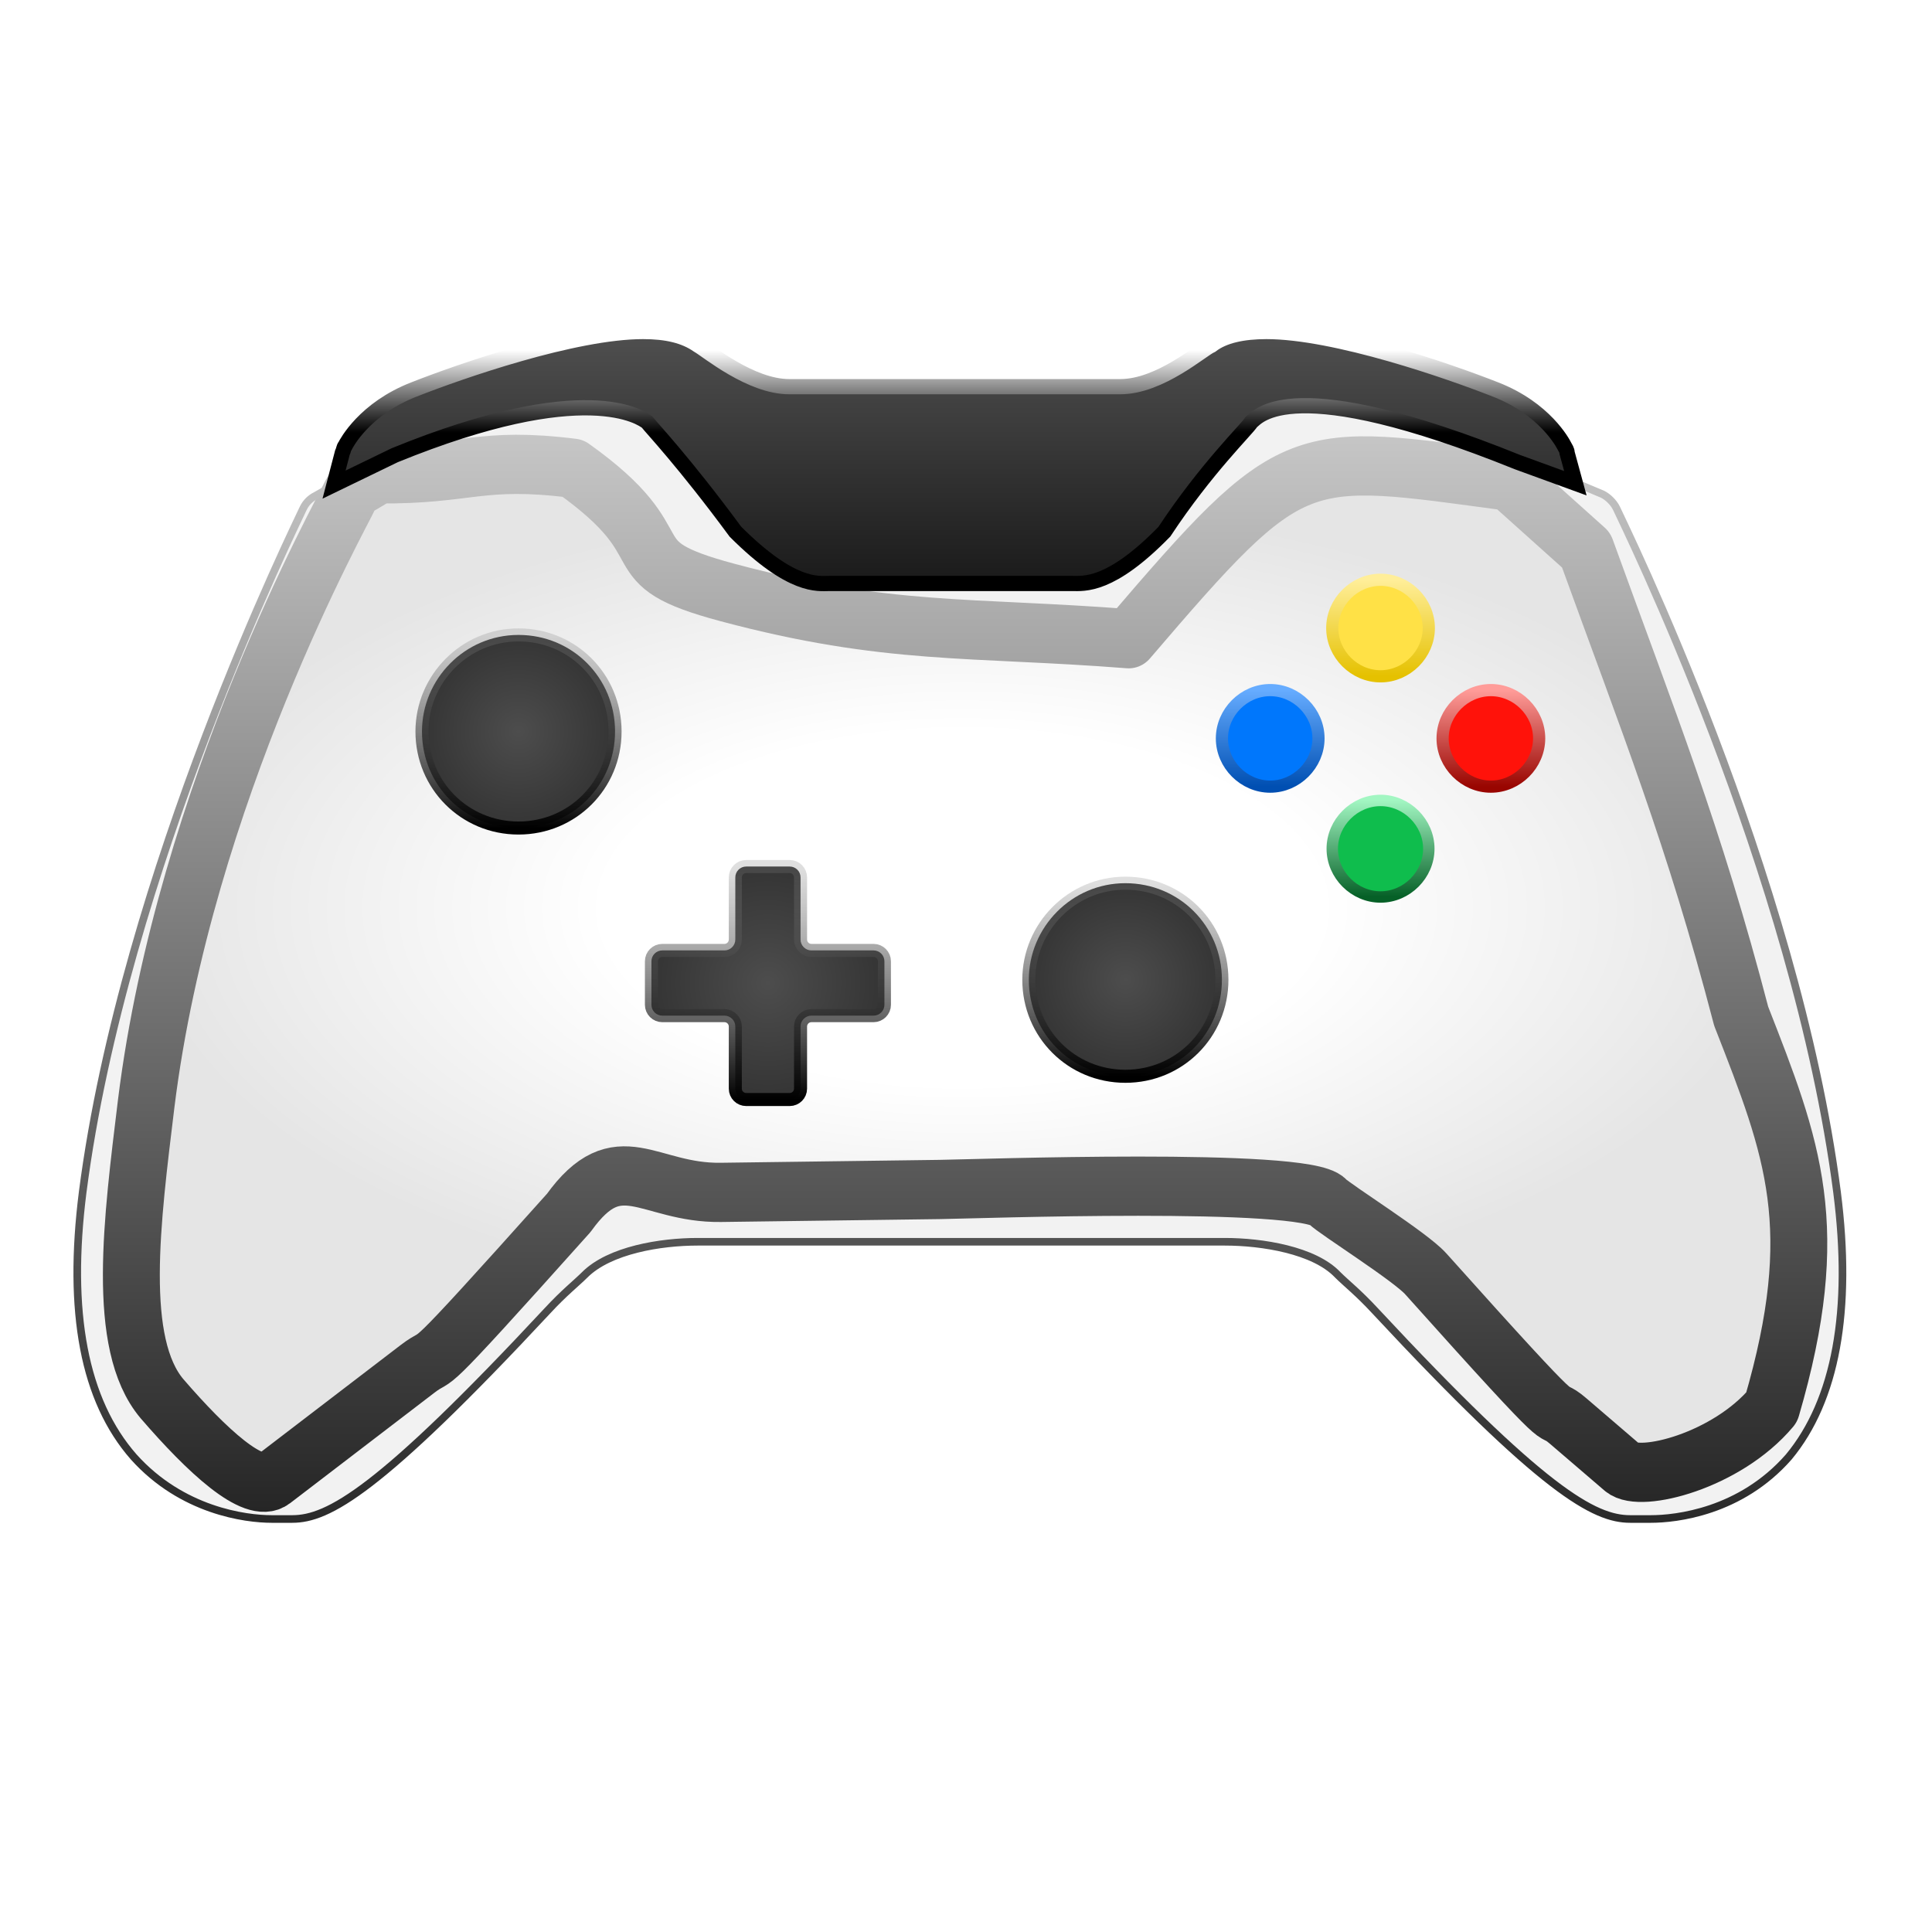 <?xml version="1.0" encoding="UTF-8" standalone="no"?>
<!-- Created with Inkscape (http://www.inkscape.org/) -->

<svg
   width="512"
   height="512"
   viewBox="0 0 135.467 135.467"
   version="1.1"
   id="svg1"
   inkscape:version="1.4.2 (f4327f4, 2025-05-13)"
   sodipodi:docname="folder-games-small.svg"
   xmlns:inkscape="http://www.inkscape.org/namespaces/inkscape"
   xmlns:sodipodi="http://sodipodi.sourceforge.net/DTD/sodipodi-0.dtd"
   xmlns:xlink="http://www.w3.org/1999/xlink"
   xmlns="http://www.w3.org/2000/svg"
   xmlns:svg="http://www.w3.org/2000/svg">
  <sodipodi:namedview
     id="namedview1"
     pagecolor="#ffffff"
     bordercolor="#000000"
     borderopacity="0.25"
     inkscape:showpageshadow="2"
     inkscape:pageopacity="0.0"
     inkscape:pagecheckerboard="0"
     inkscape:deskcolor="#d1d1d1"
     inkscape:document-units="mm"
     inkscape:zoom="1.5761719"
     inkscape:cx="255.68278"
     inkscape:cy="256"
     inkscape:window-width="1920"
     inkscape:window-height="1009"
     inkscape:window-x="-8"
     inkscape:window-y="-8"
     inkscape:window-maximized="1"
     inkscape:current-layer="g31" />
  <defs
     id="defs1">
    <linearGradient
       id="linearGradient36"
       inkscape:collect="always">
      <stop
         style="stop-color:#4d4d4d;stop-opacity:1;"
         offset="0"
         id="stop37" />
      <stop
         style="stop-color:#333333;stop-opacity:1;"
         offset="1"
         id="stop38" />
    </linearGradient>
    <linearGradient
       id="linearGradient34"
       inkscape:collect="always">
      <stop
         style="stop-color:#4d4d4d;stop-opacity:1;"
         offset="0"
         id="stop35" />
      <stop
         style="stop-color:#333333;stop-opacity:1;"
         offset="1"
         id="stop36" />
    </linearGradient>
    <linearGradient
       id="linearGradient33"
       inkscape:collect="always">
      <stop
         style="stop-color:#4d4d4d;stop-opacity:1;"
         offset="0"
         id="stop33" />
      <stop
         style="stop-color:#333333;stop-opacity:1;"
         offset="1"
         id="stop34" />
    </linearGradient>
    <linearGradient
       id="linearGradient27"
       inkscape:collect="always">
      <stop
         style="stop-color:#ffffff;stop-opacity:1;"
         offset="0.075"
         id="stop27" />
      <stop
         style="stop-color:#000000;stop-opacity:1;"
         offset="0.394"
         id="stop32" />
    </linearGradient>
    <linearGradient
       id="linearGradient25"
       inkscape:collect="always">
      <stop
         style="stop-color:#ffee99;stop-opacity:1;"
         offset="0"
         id="stop25" />
      <stop
         style="stop-color:#e5c100;stop-opacity:1;"
         offset="1"
         id="stop26" />
    </linearGradient>
    <linearGradient
       id="linearGradient23"
       inkscape:collect="always">
      <stop
         style="stop-color:#66acff;stop-opacity:1;"
         offset="0"
         id="stop23" />
      <stop
         style="stop-color:#004fb2;stop-opacity:1;"
         offset="1"
         id="stop24" />
    </linearGradient>
    <linearGradient
       id="linearGradient21"
       inkscape:collect="always">
      <stop
         style="stop-color:#ff9c99;stop-opacity:1;"
         offset="0"
         id="stop21" />
      <stop
         style="stop-color:#990500;stop-opacity:1;"
         offset="1"
         id="stop22" />
    </linearGradient>
    <linearGradient
       id="linearGradient19"
       inkscape:collect="always">
      <stop
         style="stop-color:#a2f6c2;stop-opacity:1;"
         offset="0"
         id="stop19" />
      <stop
         style="stop-color:#066027;stop-opacity:1;"
         offset="1"
         id="stop20" />
    </linearGradient>
    <linearGradient
       id="linearGradient15"
       inkscape:collect="always">
      <stop
         style="stop-color:#ffffff;stop-opacity:1;"
         offset="0"
         id="stop15" />
      <stop
         style="stop-color:#000000;stop-opacity:1;"
         offset="1"
         id="stop16" />
    </linearGradient>
    <linearGradient
       id="linearGradient12"
       inkscape:collect="always">
      <stop
         style="stop-color:#ffffff;stop-opacity:1;"
         offset="0"
         id="stop13" />
      <stop
         style="stop-color:#000000;stop-opacity:1;"
         offset="1"
         id="stop14" />
    </linearGradient>
    <linearGradient
       id="linearGradient11"
       inkscape:collect="always">
      <stop
         style="stop-color:#ffffff;stop-opacity:1;"
         offset="0.434"
         id="stop11" />
      <stop
         style="stop-color:#e5e5e5;stop-opacity:1;"
         offset="1"
         id="stop12" />
    </linearGradient>
    <linearGradient
       id="linearGradient6"
       inkscape:collect="always">
      <stop
         style="stop-color:#808080;stop-opacity:0.25;"
         offset="0"
         id="stop6" />
      <stop
         style="stop-color:#000000;stop-opacity:1;"
         offset="1"
         id="stop7" />
    </linearGradient>
    <linearGradient
       id="linearGradient4"
       inkscape:collect="always">
      <stop
         style="stop-color:#808080;stop-opacity:0.25;"
         offset="0"
         id="stop4" />
      <stop
         style="stop-color:#000000;stop-opacity:1;"
         offset="1"
         id="stop5" />
    </linearGradient>
    <linearGradient
       id="linearGradient2"
       inkscape:collect="always">
      <stop
         style="stop-color:#808080;stop-opacity:0.25;"
         offset="0"
         id="stop2" />
      <stop
         style="stop-color:#000000;stop-opacity:1;"
         offset="1"
         id="stop3" />
    </linearGradient>
    <filter
       id="filter2_ii_57_2069"
       x="61"
       y="80"
       width="135.273"
       height="101"
       filterUnits="userSpaceOnUse"
       color-interpolation-filters="sRGB">
      <feFlood
         flood-opacity="0"
         result="BackgroundImageFix"
         id="feFlood17" />
      <feBlend
         mode="normal"
         in="SourceGraphic"
         in2="BackgroundImageFix"
         result="shape"
         id="feBlend18" />
      <feColorMatrix
         in="SourceAlpha"
         type="matrix"
         values="0 0 0 0 0 0 0 0 0 0 0 0 0 0 0 0 0 0 127 0"
         result="hardAlpha"
         id="feColorMatrix18" />
      <feOffset
         dy="-11"
         id="feOffset18" />
      <feGaussianBlur
         stdDeviation="8.5"
         id="feGaussianBlur18" />
      <feComposite
         in2="hardAlpha"
         operator="arithmetic"
         k2="-1"
         k3="1"
         id="feComposite18"
         k1="0"
         k4="0" />
      <feColorMatrix
         type="matrix"
         values="0 0 0 0 0 0 0 0 0 0 0 0 0 0 0 0 0 0 0.2 0"
         id="feColorMatrix19" />
      <feBlend
         mode="normal"
         in2="shape"
         result="effect1_innerShadow_57_2069"
         id="feBlend19" />
      <feColorMatrix
         in="SourceAlpha"
         type="matrix"
         values="0 0 0 0 0 0 0 0 0 0 0 0 0 0 0 0 0 0 127 0"
         result="hardAlpha"
         id="feColorMatrix20" />
      <feOffset
         dy="-4"
         id="feOffset20" />
      <feGaussianBlur
         stdDeviation="8"
         id="feGaussianBlur20" />
      <feComposite
         in2="hardAlpha"
         operator="arithmetic"
         k2="-1"
         k3="1"
         id="feComposite20"
         k1="0"
         k4="0" />
      <feColorMatrix
         type="matrix"
         values="0 0 0 0 0 0 0 0 0 0 0 0 0 0 0 0 0 0 0.15 0"
         id="feColorMatrix21" />
      <feBlend
         mode="normal"
         in2="effect1_innerShadow_57_2069"
         result="effect2_innerShadow_57_2069"
         id="feBlend21" />
    </filter>
    <linearGradient
       id="paint2_linear_57_2069"
       x1="61.001"
       y1="135.5"
       x2="196.274"
       y2="135.5"
       gradientUnits="userSpaceOnUse">
      <stop
         stop-color="#E8EFF8"
         id="stop28" />
      <stop
         offset="0.999"
         stop-color="#F5FAFF"
         id="stop29"
         style="stop-color:#0066cc;stop-opacity:1;" />
    </linearGradient>
    <filter
       id="filter3_d_57_2069"
       x="98.335"
       y="126.834"
       width="31.184"
       height="31.184"
       filterUnits="userSpaceOnUse"
       color-interpolation-filters="sRGB">
      <feFlood
         flood-opacity="0"
         result="BackgroundImageFix"
         id="feFlood21" />
      <feColorMatrix
         in="SourceAlpha"
         type="matrix"
         values="0 0 0 0 0 0 0 0 0 0 0 0 0 0 0 0 0 0 127 0"
         result="hardAlpha"
         id="feColorMatrix22" />
      <feOffset
         dy="2.499"
         id="feOffset22" />
      <feGaussianBlur
         stdDeviation="3.333"
         id="feGaussianBlur22" />
      <feComposite
         in2="hardAlpha"
         operator="out"
         id="feComposite22" />
      <feColorMatrix
         type="matrix"
         values="0 0 0 0 0 0 0 0 0 0 0 0 0 0 0 0 0 0 0.1 0"
         id="feColorMatrix23" />
      <feBlend
         mode="normal"
         in2="BackgroundImageFix"
         result="effect1_dropShadow_57_2069"
         id="feBlend23" />
      <feBlend
         mode="normal"
         in="SourceGraphic"
         in2="effect1_dropShadow_57_2069"
         result="shape"
         id="feBlend24" />
    </filter>
    <linearGradient
       id="paint3_linear_57_2069"
       x1="128.55"
       y1="89.945"
       x2="128.55"
       y2="109.741"
       gradientUnits="userSpaceOnUse">
      <stop
         stop-color="#505050"
         id="stop30" />
      <stop
         offset="1"
         stop-color="#191919"
         id="stop31" />
    </linearGradient>
    <linearGradient
       inkscape:collect="always"
       xlink:href="#linearGradient2"
       id="linearGradient3"
       x1="94.814"
       y1="113.252"
       x2="94.814"
       y2="128.049"
       gradientUnits="userSpaceOnUse" />
    <linearGradient
       inkscape:collect="always"
       xlink:href="#linearGradient4"
       id="linearGradient5"
       x1="141.318"
       y1="132.277"
       x2="141.318"
       y2="147.073"
       gradientUnits="userSpaceOnUse" />
    <linearGradient
       inkscape:collect="always"
       xlink:href="#linearGradient6"
       id="linearGradient7"
       x1="113.927"
       y1="131"
       x2="113.927"
       y2="148.854"
       gradientUnits="userSpaceOnUse" />
    <radialGradient
       inkscape:collect="always"
       xlink:href="#linearGradient11"
       id="radialGradient12"
       cx="128.637"
       cy="136"
       fx="128.637"
       fy="136"
       r="67.637"
       gradientTransform="matrix(1,0,0,0.474,0,71.487)"
       gradientUnits="userSpaceOnUse" />
    <linearGradient
       inkscape:collect="always"
       xlink:href="#linearGradient12"
       id="linearGradient14"
       x1="128.637"
       y1="68.363"
       x2="128.637"
       y2="203.637"
       gradientUnits="userSpaceOnUse" />
    <filter
       inkscape:collect="always"
       style="color-interpolation-filters:sRGB"
       id="filter14"
       x="-0.079"
       y="-0.134"
       width="1.157"
       height="1.268">
      <feGaussianBlur
         inkscape:collect="always"
         stdDeviation="3.52"
         id="feGaussianBlur14" />
    </filter>
    <linearGradient
       inkscape:collect="always"
       xlink:href="#linearGradient15"
       id="linearGradient16"
       x1="128.637"
       y1="68.071"
       x2="128.637"
       y2="203.928"
       gradientUnits="userSpaceOnUse" />
    <linearGradient
       id="paint3_linear_57_2069-3"
       x1="128.55"
       y1="89.945"
       x2="128.55"
       y2="109.741"
       gradientUnits="userSpaceOnUse"
       gradientTransform="translate(-2.8065902e-5,5.7942503e-4)">
      <stop
         stop-color="#505050"
         id="stop30-2" />
      <stop
         offset="1"
         stop-color="#191919"
         id="stop31-2" />
    </linearGradient>
    <filter
       inkscape:collect="always"
       style="color-interpolation-filters:sRGB"
       id="filter19"
       x="-0.008"
       y="-0.013"
       width="1.017"
       height="1.027">
      <feGaussianBlur
         inkscape:collect="always"
         stdDeviation="0.353"
         id="feGaussianBlur19" />
    </filter>
    <linearGradient
       inkscape:collect="always"
       xlink:href="#linearGradient19"
       id="linearGradient20"
       x1="160.872"
       y1="125.936"
       x2="160.872"
       y2="133.333"
       gradientUnits="userSpaceOnUse" />
    <linearGradient
       inkscape:collect="always"
       xlink:href="#linearGradient21"
       id="linearGradient22"
       x1="169.327"
       y1="117.48"
       x2="169.327"
       y2="124.878"
       gradientUnits="userSpaceOnUse" />
    <linearGradient
       inkscape:collect="always"
       xlink:href="#linearGradient23"
       id="linearGradient24"
       x1="152.417"
       y1="117.48"
       x2="152.417"
       y2="124.879"
       gradientUnits="userSpaceOnUse" />
    <linearGradient
       inkscape:collect="always"
       xlink:href="#linearGradient25"
       id="linearGradient26"
       x1="160.872"
       y1="109.025"
       x2="160.872"
       y2="116.423"
       gradientUnits="userSpaceOnUse" />
    <linearGradient
       inkscape:collect="always"
       xlink:href="#linearGradient27"
       id="linearGradient32"
       x1="128.55"
       y1="89.945"
       x2="128.55"
       y2="109.741"
       gradientUnits="userSpaceOnUse" />
    <filter
       inkscape:collect="always"
       style="color-interpolation-filters:sRGB"
       id="filter32"
       x="-0.02"
       y="-0.081"
       width="1.039"
       height="1.163">
      <feGaussianBlur
         inkscape:collect="always"
         stdDeviation="0.412"
         id="feGaussianBlur32" />
    </filter>
    <radialGradient
       inkscape:collect="always"
       xlink:href="#linearGradient33"
       id="radialGradient34"
       cx="94.814"
       cy="120.65"
       fx="94.814"
       fy="120.65"
       r="7.898"
       gradientTransform="matrix(1,0,0,1,0,-0.006)"
       gradientUnits="userSpaceOnUse" />
    <radialGradient
       inkscape:collect="always"
       xlink:href="#linearGradient34"
       id="radialGradient36"
       cx="113.927"
       cy="139.927"
       fx="113.927"
       fy="139.927"
       r="9.427"
       gradientUnits="userSpaceOnUse" />
    <radialGradient
       inkscape:collect="always"
       xlink:href="#linearGradient36"
       id="radialGradient38"
       cx="141.318"
       cy="139.675"
       fx="141.318"
       fy="139.675"
       r="7.898"
       gradientUnits="userSpaceOnUse" />
  </defs>
  <g
     inkscape:label="Capa 1"
     inkscape:groupmode="layer"
     id="layer1">
    <g
       id="g31"
       transform="matrix(0.915,0,0,0.915,-50.398,-59.106)"
       inkscape:label="gamepad">
      <path
         d="m 175.752,101.444 0.05,0.182 -4.438,-1.618 c -17.363,-7.008 -19.871,-3.488 -20.399,-3.065 -0.317,0.528 -3.464,3.557 -6.658,8.399 -4.122,4.227 -6.13,3.967 -7.082,3.967 h -18.601 c -0.846,0 -2.854,0.366 -7.187,-3.967 -3.936,-5.342 -6.447,-7.976 -6.765,-8.399 -0.423,-0.317 -4.671,-3.443 -19.342,2.537 l -4.536,2.197 -0.037,0.054 -1.48,0.845 c -0.423,0.212 -0.74,0.529 -0.951,0.952 -0.528,1.162 -13.74,27.902 -16.911,52.423 -1.163,9.195 0.105,15.959 3.91,20.292 3.699,4.122 8.562,4.756 10.57,4.756 h 1.585 c 2.748,0 6.659,-2.114 19.553,-15.959 1.268,-1.374 2.219,-2.115 2.853,-2.749 1.902,-1.903 5.814,-2.537 8.667,-2.537 h 40.374 c 2.854,0 6.87,0.634 8.666,2.537 0.635,0.634 1.586,1.375 2.854,2.749 12.894,13.845 16.805,15.959 19.553,15.959 h 1.586 c 1.902,0 6.869,-0.528 10.569,-4.756 3.593,-4.333 4.861,-11.204 3.699,-20.292 -3.171,-24.521 -16.383,-51.26 -16.911,-52.423 -0.212,-0.423 -0.634,-0.846 -1.057,-1.057 l -2.008,-0.846 z"
         style="display:inline;mix-blend-mode:normal;fill:#f2f2f2;stroke:none;stroke-width:0.584;stroke-linecap:round;stroke-linejoin:round;paint-order:stroke markers fill;fill-opacity:1"
         id="path38"
         inkscape:label="surfaceBack"
         transform="translate(1.3199857e-6)" />
      <path
         d="m 192.518,144.499 c -3.89,-14.34 -7.629,-23.238 -12.724,-36.759 l -6.298,-5.427 c -17.457,-2.245 -17.591,-2.904 -31.229,12.42 -12.974,-0.969 -19.761,-0.265 -32.922,-3.645 -9.638,-2.476 -3.412,-3.453 -12.679,-9.795 -7.609,-0.912 -8.584,0.506 -15.908,0.44 l -1.48,0.845 c -0.423,0.212 -0.74,0.529 -0.951,0.952 -0.528,1.162 -13.502,23.321 -16.672,47.842 -1.163,9.195 -2.516,18.937 1.289,23.27 3.699,4.122 7.545,7.532 9.14,6.359 l 11.834,-8.704 c 2.182,-1.605 -0.492,1.551 12.403,-12.294 4.099,-5.479 6.496,-1.544 12.473,-1.62 l 17.97,-0.229 c 2.854,-0.036 29.989,-0.969 31.785,0.934 0.635,0.634 6.83,4.352 8.098,5.726 12.894,13.845 9.602,9.888 11.688,11.607 l 4.446,3.665 c 1.444,1.19 8.537,-0.528 12.237,-4.756 4.308,-14.182 1.763,-20.366 -2.498,-30.828 z"
         fill="url(#paint2_linear_57_2069)"
         id="path5"
         style="display:inline;mix-blend-mode:normal;fill:url(#radialGradient12);stroke:url(#linearGradient14);stroke-width:4.669;stroke-linecap:round;stroke-linejoin:round;stroke-dasharray:none;paint-order:stroke markers fill;filter:url(#filter14)"
         inkscape:label="surfaceBevel"
         transform="matrix(0.934,0,0,0.972,8.698,2.022)"
         sodipodi:nodetypes="ccccsccccccsscssccsscc" />
      <path
         d="m 175.752,101.444 0.05,0.182 -4.438,-1.618 c -17.363,-7.008 -19.871,-3.488 -20.399,-3.065 -0.317,0.528 -3.464,3.557 -6.658,8.399 -4.122,4.227 -6.13,3.967 -7.082,3.967 h -18.601 c -0.846,0 -2.854,0.366 -7.187,-3.967 -3.936,-5.342 -6.447,-7.976 -6.765,-8.399 -0.423,-0.317 -4.671,-3.443 -19.342,2.537 l -4.536,2.197 -0.037,0.054 -1.48,0.845 c -0.423,0.212 -0.74,0.529 -0.951,0.952 -0.528,1.162 -13.74,27.902 -16.911,52.423 -1.163,9.195 0.105,15.959 3.91,20.292 3.699,4.122 8.562,4.756 10.57,4.756 h 1.585 c 2.748,0 6.659,-2.114 19.553,-15.959 1.268,-1.374 2.219,-2.115 2.853,-2.749 1.902,-1.903 5.814,-2.537 8.667,-2.537 h 40.374 c 2.854,0 6.87,0.634 8.666,2.537 0.635,0.634 1.586,1.375 2.854,2.749 12.894,13.845 16.805,15.959 19.553,15.959 h 1.586 c 1.902,0 6.869,-0.528 10.569,-4.756 3.593,-4.333 4.861,-11.204 3.699,-20.292 -3.171,-24.521 -16.383,-51.26 -16.911,-52.423 -0.212,-0.423 -0.634,-0.846 -1.057,-1.057 l -2.008,-0.846 z"
         style="display:inline;mix-blend-mode:normal;fill:none;stroke:url(#linearGradient16);stroke-width:0.584;stroke-linecap:round;stroke-linejoin:round;paint-order:stroke markers fill;filter:url(#filter19)"
         id="path19"
         inkscape:label="surfaceBorder" />
      <g
         id="g1"
         inkscape:label="buttons">
        <path
           d="m 160.872,125.935 c -2.008,0 -3.699,1.691 -3.699,3.699 0,2.008 1.691,3.7 3.699,3.7 2.008,0 3.699,-1.692 3.699,-3.7 0,-2.008 -1.691,-3.699 -3.699,-3.699 z"
           fill="#5ab179"
           id="path7"
           inkscape:label="green"
           style="fill:#0fbd4d;fill-opacity:1;stroke:url(#linearGradient20);stroke-width:0.875;stroke-dasharray:none" />
        <path
           d="m 169.327,117.48 c -2.008,0 -3.699,1.691 -3.699,3.699 0,2.008 1.691,3.699 3.699,3.699 2.008,0 3.7,-1.691 3.7,-3.699 0,-2.008 -1.692,-3.699 -3.7,-3.699 z"
           fill="#d73732"
           id="path6"
           inkscape:label="red"
           style="fill:#ff120a;fill-opacity:1;stroke:url(#linearGradient22);stroke-width:0.934;stroke-dasharray:none" />
        <path
           d="m 152.417,117.48 c -2.009,0 -3.7,1.691 -3.7,3.699 0,2.008 1.691,3.699 3.7,3.699 2.008,0 3.699,-1.691 3.699,-3.699 0,-2.008 -1.691,-3.699 -3.699,-3.699 z"
           fill="#3277ca"
           id="path8"
           inkscape:label="blue"
           style="fill:#0077fc;fill-opacity:1;stroke:url(#linearGradient24);stroke-width:0.934;stroke-dasharray:none" />
        <path
           d="m 160.872,109.025 c -2.008,0 -3.699,1.691 -3.699,3.699 0,2.008 1.691,3.699 3.699,3.699 2.008,0 3.699,-1.691 3.699,-3.699 0,-2.008 -1.691,-3.699 -3.699,-3.699 z"
           fill="#f7db4e"
           id="path9"
           inkscape:label="yellow"
           style="fill:#ffe146;fill-opacity:1;stroke:url(#linearGradient26);stroke-width:0.934;stroke-dasharray:none" />
      </g>
      <g
         id="g2"
         inkscape:label="controls">
        <path
           d="m 141.318,132.277 c 4.122,0 7.398,3.276 7.398,7.398 0,4.122 -3.276,7.398 -7.398,7.398 -4.122,0 -7.398,-3.276 -7.398,-7.398 0,-4.016 3.276,-7.398 7.398,-7.398 z"
           fill="#505050"
           id="path10"
           inkscape:label="rightPad"
           style="fill:url(#radialGradient38);stroke:url(#linearGradient5)" />
        <path
           fill-rule="evenodd"
           clip-rule="evenodd"
           d="m 116.427,131.833 c 0,-0.46 -0.373,-0.833 -0.833,-0.833 h -3.333 c -0.46,0 -0.833,0.373 -0.833,0.833 v 4.761 c 0,0.461 -0.373,0.834 -0.834,0.834 h -4.761 c -0.46,0 -0.833,0.373 -0.833,0.833 v 3.333 c 0,0.46 0.373,0.833 0.833,0.833 h 4.761 c 0.461,0 0.834,0.373 0.834,0.833 v 4.761 c 0,0.46 0.373,0.833 0.833,0.833 h 3.333 c 0.46,0 0.833,-0.373 0.833,-0.833 v -4.761 c 0,-0.46 0.373,-0.833 0.833,-0.833 h 4.761 c 0.46,0 0.833,-0.373 0.833,-0.833 v -3.333 c 0,-0.46 -0.373,-0.833 -0.833,-0.833 h -4.761 c -0.46,0 -0.833,-0.373 -0.833,-0.834 z"
           fill="#494949"
           id="path12"
           inkscape:label="cross"
           style="fill:url(#radialGradient36);stroke:url(#linearGradient7)" />
        <path
           d="m 94.814,113.252 c 4.122,0 7.398,3.277 7.398,7.399 0,4.121 -3.276,7.398 -7.398,7.398 -4.122,0 -7.398,-3.277 -7.398,-7.398 0,-4.017 3.276,-7.399 7.398,-7.399 z"
           fill="#505050"
           id="path11"
           inkscape:label="leftPad"
           style="fill:url(#radialGradient34);stroke:url(#linearGradient3)" />
        <path
           d="m 175.167,99.301 0.634,2.325 -4.438,-1.618 C 154,93 151.492,96.521 150.964,96.943 c -0.317,0.528 -3.464,3.557 -6.658,8.399 -4.122,4.227 -6.13,3.967 -7.082,3.967 h -18.601 c -0.846,0 -2.854,0.366 -7.187,-3.967 C 107.5,100 104.989,97.366 104.671,96.943 104.248,96.626 100,93.5 85.329,99.48 l -4.65,2.252 0.634,-2.431 c 0.106,-0.211 0.106,-0.423 0.211,-0.528 0.106,-0.211 1.48,-2.854 5.285,-4.333 C 90.297,93.065 99.069,90 104.354,90 c 1.797,0 3.171,0.317 4.227,1.057 0.74,0.423 4.017,3.171 6.976,3.171 h 25.366 c 3.065,0 6.235,-2.853 6.975,-3.171 C 148.85,90.317 150.329,90 152.126,90 c 5.284,0 14.057,3.065 17.545,4.439 3.804,1.48 5.178,4.122 5.284,4.333 0.106,0.211 0.212,0.317 0.212,0.528 z"
           fill="url(#paint3_linear_57_2069)"
           id="path13"
           style="display:inline;mix-blend-mode:normal;fill:url(#paint3_linear_57_2069);stroke:url(#linearGradient32);stroke-width:1.167;stroke-dasharray:none;stroke-opacity:1;filter:url(#filter32)"
           inkscape:label="triggers" />
      </g>
    </g>
  </g>
</svg>
